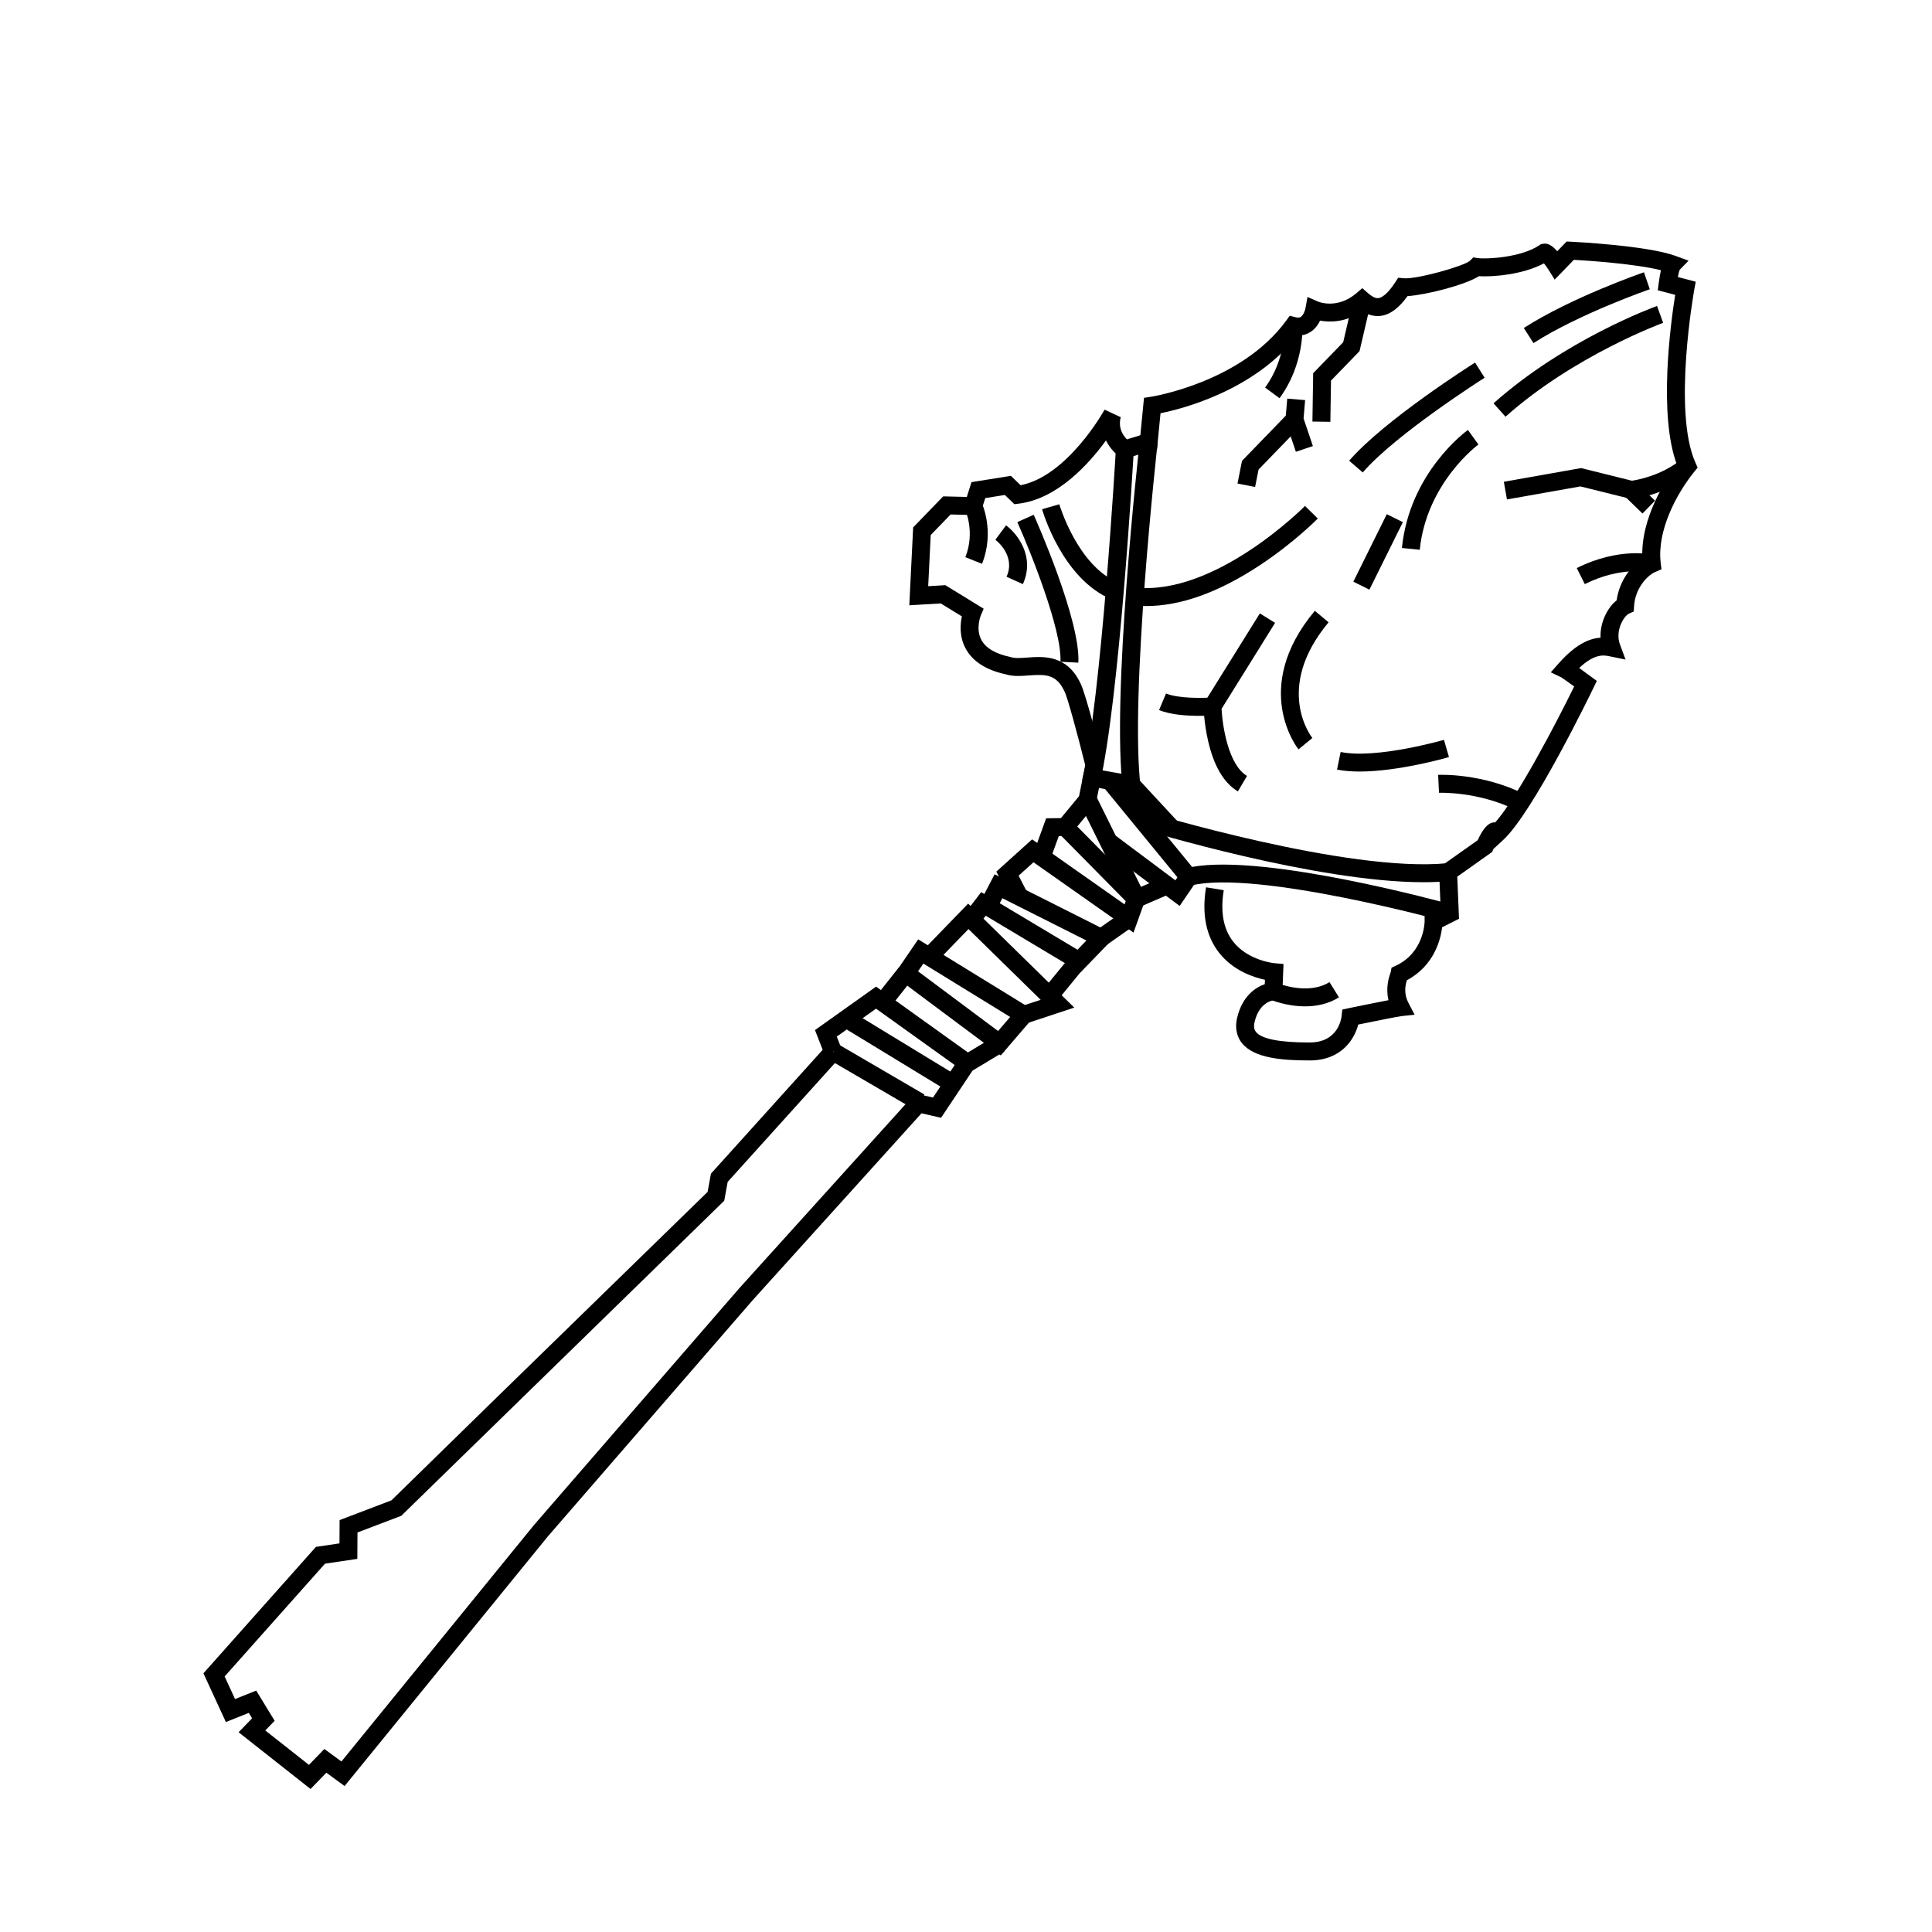 <svg xmlns="http://www.w3.org/2000/svg" version="1.1" x="0px" y="0px" viewBox="0 0 600 600" enable-background="new 0 0 600 600" xml:space="preserve"><g><g><path d="M422.215,239.609c-2.497,0-4.875-0.181-6.99-0.615l1.121-5.457c11.054,2.269,31.882-3.708,32.092-3.768l1.553,5.351    C449.237,235.338,434.345,239.609,422.215,239.609z"></path></g><g><path d="M403.26,232.728c-0.153-0.186-15.073-18.912,5.07-43.035l4.275,3.571c-17.219,20.621-5.165,35.776-5.041,35.927    L403.26,232.728z"></path></g><g><rect x="416.287" y="168.602" transform="matrix(0.444 -0.896 0.896 0.444 84.396 478.782)" width="23.394" height="5.571"></rect></g><g><path d="M467.543,129.412l-3.707-4.159c22.157-19.747,49.614-29.816,50.771-30.235l1.896,5.239    C516.23,100.355,488.874,110.4,467.543,129.412z"></path></g><g><path d="M440.919,170.739l-5.543-0.562c2.366-23.341,19.764-36.124,20.504-36.656l3.26,4.518    C458.979,138.156,443.025,149.959,440.919,170.739z"></path></g><g><path d="M476.231,106.55l-3.004-4.692c14.842-9.5,36.402-16.981,37.313-17.295l1.815,5.267    C512.14,89.905,490.506,97.413,476.231,106.55z"></path></g><g><path d="M423.208,146.726l-4.215-3.644c10.89-12.598,37.953-29.759,39.101-30.483l2.975,4.71    C460.795,117.482,433.557,134.753,423.208,146.726z"></path></g><g><path d="M355.995,188.213c-1.486,0-2.949-0.083-4.389-0.248l0.635-5.535c25.062,2.875,52.76-25.019,53.036-25.301l3.977,3.902    c-0.301,0.307-7.49,7.588-18.114,14.583C378.426,183.987,366.626,188.213,355.995,188.213z"></path></g><g><path d="M345.131,186.109c-15.164-6.346-21.253-27.089-21.504-27.969l5.355-1.535c0.055,0.19,5.619,19.058,18.299,24.364    L345.131,186.109z"></path></g><g><path d="M334.896,205.801l-5.562-0.294c0.521-9.867-9.492-34.65-13.394-43.367l5.084-2.276    C321.62,161.193,335.597,192.576,334.896,205.801z"></path></g><g><path d="M471.006,251.642c-11.941-5.935-23.986-5.438-24.105-5.431l-0.277-5.564c0.543-0.026,13.564-0.603,26.863,6.006    L471.006,251.642z"></path></g><g><path d="M442.037,273.981c-33.247,0-85.797-15.944-88.199-16.679l1.629-5.328c0.628,0.192,63.107,19.149,93.981,16.104    l0.547,5.544C447.508,273.868,444.84,273.981,442.037,273.981z"></path></g><g><path d="M406.479,329.323c-8.229,0-17.064-0.673-20.812-5.405c-1.166-1.474-2.364-4.037-1.449-7.885    c1.625-6.831,5.826-9.419,8.567-10.393l0.054-1.357c-3.55-0.76-9.86-2.839-14.217-8.374c-4.072-5.172-5.441-12.02-4.072-20.351    l5.498,0.904c-1.103,6.703-0.119,12.074,2.923,15.964c4.683,5.988,12.882,6.715,12.964,6.722l2.665,0.215l-0.429,11.09    l-2.501,0.165c-0.427,0.044-4.587,0.627-6.032,6.703c-0.432,1.816,0.02,2.66,0.397,3.138c1.729,2.185,7.284,3.292,16.512,3.292    c0.077,0,0.155,0,0.233,0c8.751-0.018,9.778-7.36,9.866-8.197l0.214-2.022l1.993-0.433c1.665-0.345,8.145-1.683,12.348-2.482    c-0.927-3.951,0.151-7.115,0.621-8.494c0.034-0.103,0.065-0.19,0.088-0.263l0.243-1.329l1.306-0.608    c8.876-4.133,8.964-13.633,8.964-13.729l-0.003-1.719l4.978-2.508l-0.522-12.515l12.039-8.528    c2.521-5.578,4.576-5.548,5.452-5.538c0.003,0,0.007,0,0.01,0c6.99-7.912,19.077-31.162,24.494-42.192    c-1.835-1.335-3.554-2.561-4.006-2.836l-3.255-1.565l2.444-2.76c5.249-5.926,9.472-7.75,13.007-7.993    c-0.206-4.885,2.257-9.421,5.001-11.599c0.812-5.838,4.292-10.571,7.984-12.963c-0.611-12.644,7.409-24.704,10.742-29.136    c-5.825-15.528-1.935-44.056-0.543-52.774l-5.411-1.421l0.323-2.436c0.21-1.579,0.434-2.818,0.657-3.794    c-8.077-2.017-22.691-2.978-27.039-3.228l-5.955,6.15l-1.887-3.024c-0.44-0.706-0.988-1.466-1.445-2.028    c-6.534,3.508-15.851,4.253-20.182,3.989c-4.511,2.811-16.58,5.843-22.192,6.182c-2.665,3.719-5.369,5.728-8.237,6.128    c-2.37,0.329-4.394-0.53-5.809-1.425c-5.136,3.52-10.096,3.458-13.108,2.912c-0.588,1.22-1.511,2.562-2.938,3.496    c-0.905,0.592-2.291,1.184-4.102,1.13c-13.348,17.028-35.505,22.718-42.514,24.14l-1.081,11.084l-1.788,0.539    c-2.611,0.786-5.499,1.67-6.661,2.047l-1.286,1.327l-1.973-1.537c-1.999-1.557-3.315-3.29-4.145-5.019    c-5.348,7.363-15.1,18.159-27.121,19.639l-1.322,0.163l-2.958-2.864l-6.094,0.971l-1.674,5.305l-9.085-0.217l-6.174,6.375    l-0.786,15.895l5.319-0.317l11.909,7.312l-0.936,2.207c-0.01,0.024-1.609,4.024,0.206,7.45c1.355,2.559,4.352,4.343,8.906,5.303    l0.31,0.084c1.229,0.413,3.095,0.271,5.07,0.124c4.91-0.368,12.315-0.926,16.514,8.019c1.62,3.157,5.933,20.247,7.229,25.46    l-5.406,1.344c-2.649-10.66-5.902-22.636-6.76-24.225l-0.084-0.166c-2.444-5.251-5.802-5.276-11.074-4.876    c-2.379,0.18-4.84,0.364-7.094-0.343c-6.205-1.337-10.434-4.09-12.57-8.184c-1.91-3.66-1.597-7.456-1.082-9.816l-6.559-4.026    l-9.77,0.582l1.196-24.194l9.329-9.634l7.337,0.175l1.45-4.595l12.246-1.951l3.003,2.908    c14.664-2.872,25.976-23.256,26.092-23.468l5.037,2.354c-0.135,0.374-1.203,3.702,1.886,6.873c0.938-0.299,2.266-0.702,4.18-1.279    l1.133-11.623l2.149-0.321c0.276-0.042,27.953-4.422,42.007-23.645l1.112-1.521l1.826,0.467c1.017,0.257,1.433-0.008,1.59-0.108    c0.837-0.539,1.346-2.045,1.461-2.69l0.627-3.508l3.257,1.433c0.22,0.093,6.002,2.463,11.943-2.606l1.827-1.56l1.812,1.578    c1.737,1.513,2.672,1.584,3.218,1.507c0.823-0.115,2.593-0.905,5.194-4.904l0.919-1.414l1.68,0.16    c4.007,0.378,18.747-3.743,20.633-5.458l0.987-1.019l1.388,0.214c2.635,0.371,13.404-0.122,19.16-3.997l0.51-0.343l0.607-0.097    c0.697-0.112,2.137-0.341,4.424,2.306l2.924-3.019l1.258,0.06c0.963,0.046,23.692,1.162,32.578,4.416l4.025,1.474l-2.773,2.863    c-0.153,0.402-0.354,1.234-0.545,2.216l5.542,1.456l-0.462,2.538c-0.068,0.375-6.746,37.712,0.363,53.625l0.697,1.56l-1.075,1.329    c-5.533,6.837-11.579,18.323-10.404,28.192l0.246,2.065l-1.91,0.823c-2.536,1.092-6.259,5.105-6.594,10.604l-0.101,1.659    l-1.508,0.699c-1.556,0.722-4.354,5.308-2.783,9.541l1.748,4.708l-4.92-1.01c-1.785-0.367-4.627-0.952-9.489,3.629    c0.903,0.647,2.081,1.503,3.621,2.639l1.859,1.371l-1.004,2.081c-0.76,1.575-18.713,38.686-28.055,47.3l-2.992,2.759l-0.014-0.035    c-0.041,0.093-0.081,0.186-0.119,0.276l-0.309,0.731l-10.846,7.683l0.546,13.078l-5.248,2.644    c-0.438,3.631-2.376,11.871-10.936,16.445c-0.476,1.486-1.067,4.061,0.506,7.085l1.884,3.621l-4.058,0.435    c-1.082,0.116-8.187,1.541-13.445,2.621c-1.224,4.701-5.352,11.127-15.025,11.146    C406.688,329.323,406.583,329.323,406.479,329.323z M431.896,301.938c-0.001,0.004-0.001,0.008-0.002,0.011L431.896,301.938z     M521.679,83.673L521.679,83.673z"></path></g><g><polygon points="96.45,555.59 74.095,537.965 78.294,533.628 77.27,531.95 70.148,534.796 63.175,519.656 98.115,480.398     105.431,479.312 105.468,472.076 121.56,465.946 157.188,431.133 219.751,370.156 220.791,364.489 256.642,324.755     260.779,328.487 225.986,367.048 224.912,372.906 124.625,470.741 111.02,475.924 110.977,484.121 100.933,485.612 69.76,520.637     72.995,527.659 79.574,525.03 85.295,534.407 82.388,537.408 95.948,548.1 100.731,543.16 106.037,547.046 165.862,473.578     229.581,400.09 283.49,340.41 287.624,344.145 233.752,403.782 170.126,477.162 107.015,554.669 101.356,550.523   "></polygon></g><g><path d="M348.76,245.589c-3.693-28.781,4.842-105.36,5.207-108.606l5.537,0.623c-0.089,0.788-8.826,79.157-5.219,107.274    L348.76,245.589z"></path></g><g><path d="M341.5,243.562l-5.422-1.28c6.022-25.504,10.427-102.068,10.471-102.838l5.562,0.316    C351.932,142.925,347.634,217.585,341.5,243.562z"></path></g><g><polygon points="413.155,131.001 407.585,130.916 407.815,115.91 417.143,106.278 420.346,92.529 425.771,93.792 422.219,109.045     413.353,118.201   "></polygon></g><g><polygon points="402.448,140.306 399.189,130.642 399.767,123.792 405.317,124.259 404.838,129.957 407.728,138.526   "></polygon></g><g><polygon points="389.78,151.249 384.315,150.161 385.716,143.126 400.013,128.362 404.015,132.237 390.86,145.823   "></polygon></g><g><path d="M468.002,155.108l-0.973-5.485l23.991-4.256l15.781,3.923c1.849-0.271,9.266-1.629,15.408-6.663l3.531,4.309    c-8.39,6.877-18.413,7.916-18.835,7.957l-0.477,0.046l-15.603-3.879L468.002,155.108z"></path></g><g><rect x="506.493" y="151.001" transform="matrix(0.696 -0.718 0.718 0.696 43.88 412.927)" width="5.571" height="7.35"></rect></g><g><path d="M492.173,181.403l-2.494-4.982c13.316-6.665,23.55-4.175,23.979-4.065l-1.359,5.403    C512.211,177.736,503.52,175.722,492.173,181.403z"></path></g><g><path d="M397.364,123.665l-4.484-3.308c6.504-8.817,6.027-18.874,6.021-18.975l5.562-0.332    C404.493,101.541,405.105,113.169,397.364,123.665z"></path></g><g><path d="M405.303,312.533c-5.814,0-10.599-1.998-10.91-2.132l2.188-5.123l-1.094,2.562l1.088-2.564    c0.095,0.04,9.545,3.94,16.312-0.269l2.943,4.73C412.424,311.855,408.688,312.533,405.303,312.533z"></path></g><g><path d="M304.973,175.099l-5.174-2.066c3.104-7.772-0.008-14.617-0.04-14.685l5.033-2.39    C304.966,156.322,309.009,164.994,304.973,175.099z"></path></g><g><path d="M317.664,181.411l-5.076-2.296c2.965-6.557-3.201-11.287-3.466-11.485l3.311-4.481    C315.935,165.723,321.535,172.852,317.664,181.411z"></path></g><g><path d="M384.44,245.767c-4.351-2.569-7.468-7.861-9.267-15.727c-1.269-5.551-1.401-10.382-1.407-10.585l-0.021-0.834    l17.512-28.124l4.729,2.944l-16.617,26.689c0.279,5.332,2.084,17.401,7.905,20.839L384.44,245.767z"></path></g><g><path d="M372.404,222.31c-3.685,0-8.871-0.309-12.438-1.801l2.15-5.14c3.822,1.599,11.565,1.437,14.228,1.239l0.415,5.556    C376.338,222.195,374.65,222.31,372.404,222.31z"></path></g><g><path d="M335.552,301.993l-29.436-17.605l-2.188,2.852l-4.42-3.392l5.208-6.789l0.972,0.581l3.201-6.13l37.779,19.002    L335.552,301.993z M310.478,280.505l24.145,14.44l2.771-2.862l-26.105-13.13L310.478,280.505z"></path></g><g><rect x="342.837" y="245.584" transform="matrix(0.897 -0.443 0.443 0.897 -81.396 180.279)" width="5.571" height="37.96"></rect></g><g><polygon points="318.827,317.807 317.081,312.516 323.189,310.499 300.769,288.527 290.587,299.041 286.585,295.165     300.665,280.625 333.621,312.921   "></polygon></g><g><path d="M310.799,327.772l-33.304-24.848l7.656-11.204l37.043,22.777L310.799,327.772z M285.11,301.655l24.851,18.541l3.753-4.372    l-26.958-16.577L285.11,301.655z"></path></g><g><rect x="269.348" y="318.91" transform="matrix(0.504 -0.864 0.864 0.504 -153.869 401.044)" width="5.571" height="31.078"></rect></g><g><polygon points="292.252,347.143 283.375,345.1 284.624,339.67 289.752,340.85 296.487,330.752 272.06,313.249 259.868,321.922     261.306,325.609 256.115,327.633 253.101,319.9 272.072,306.403 304.111,329.361   "></polygon></g><g><rect x="323.671" y="301.09" transform="matrix(0.633 -0.774 0.774 0.633 -113.935 367.213)" width="13.976" height="5.571"></rect></g><g><rect x="299.455" y="324.235" transform="matrix(0.857 -0.516 0.516 0.857 -124.958 204.468)" width="11.768" height="5.571"></rect></g><g><rect x="271.965" y="304.017" transform="matrix(0.621 -0.784 0.784 0.621 -135.224 333.865)" width="11.519" height="5.572"></rect></g><g><rect x="277.059" y="307.325" transform="matrix(0.52 -0.854 0.854 0.52 -144.516 395.946)" width="5.571" height="38.322"></rect></g><g><rect x="341.074" y="285.489" transform="matrix(0.818 -0.575 0.575 0.818 -102.778 251.564)" width="10.517" height="5.571"></rect></g><g><path d="M352.022,289.633l-31.062-21.851l-4.62,4.165l2.714,5.275l-4.955,2.549l-4.675-9.089l11.106-10.012l1.582,1.113    l2.775-7.654l7.067-0.086l24.077,24.397L352.022,289.633z M326.835,265.103l22.41,15.764l0.362-1.01l-19.952-20.217l-0.843,0.01    L326.835,265.103z"></path></g><g><polygon points="361.763,259.023 349.932,246.25 341.302,244.723 340.287,249.739 332.953,258.615 328.658,255.066     335.104,247.267 336.919,238.289 352.746,241.089 365.851,255.237   "></polygon></g><g><path d="M449.512,286.331c-0.592-0.164-59.39-16.346-79.701-11.316l-1.708,0.423l-25.56-31.178l4.309-3.532l23.368,28.506    c22.926-4.191,78.372,11.061,80.78,11.729L449.512,286.331z"></path></g><g><polygon points="366.355,281.349 342.233,263.308 345.569,258.846 365.029,273.399 366.838,270.743 371.443,273.88   "></polygon></g><g><rect x="352.39" y="274.276" transform="matrix(0.918 -0.396 0.396 0.918 -80.498 164.357)" width="10.528" height="5.571"></rect></g></g></svg>
